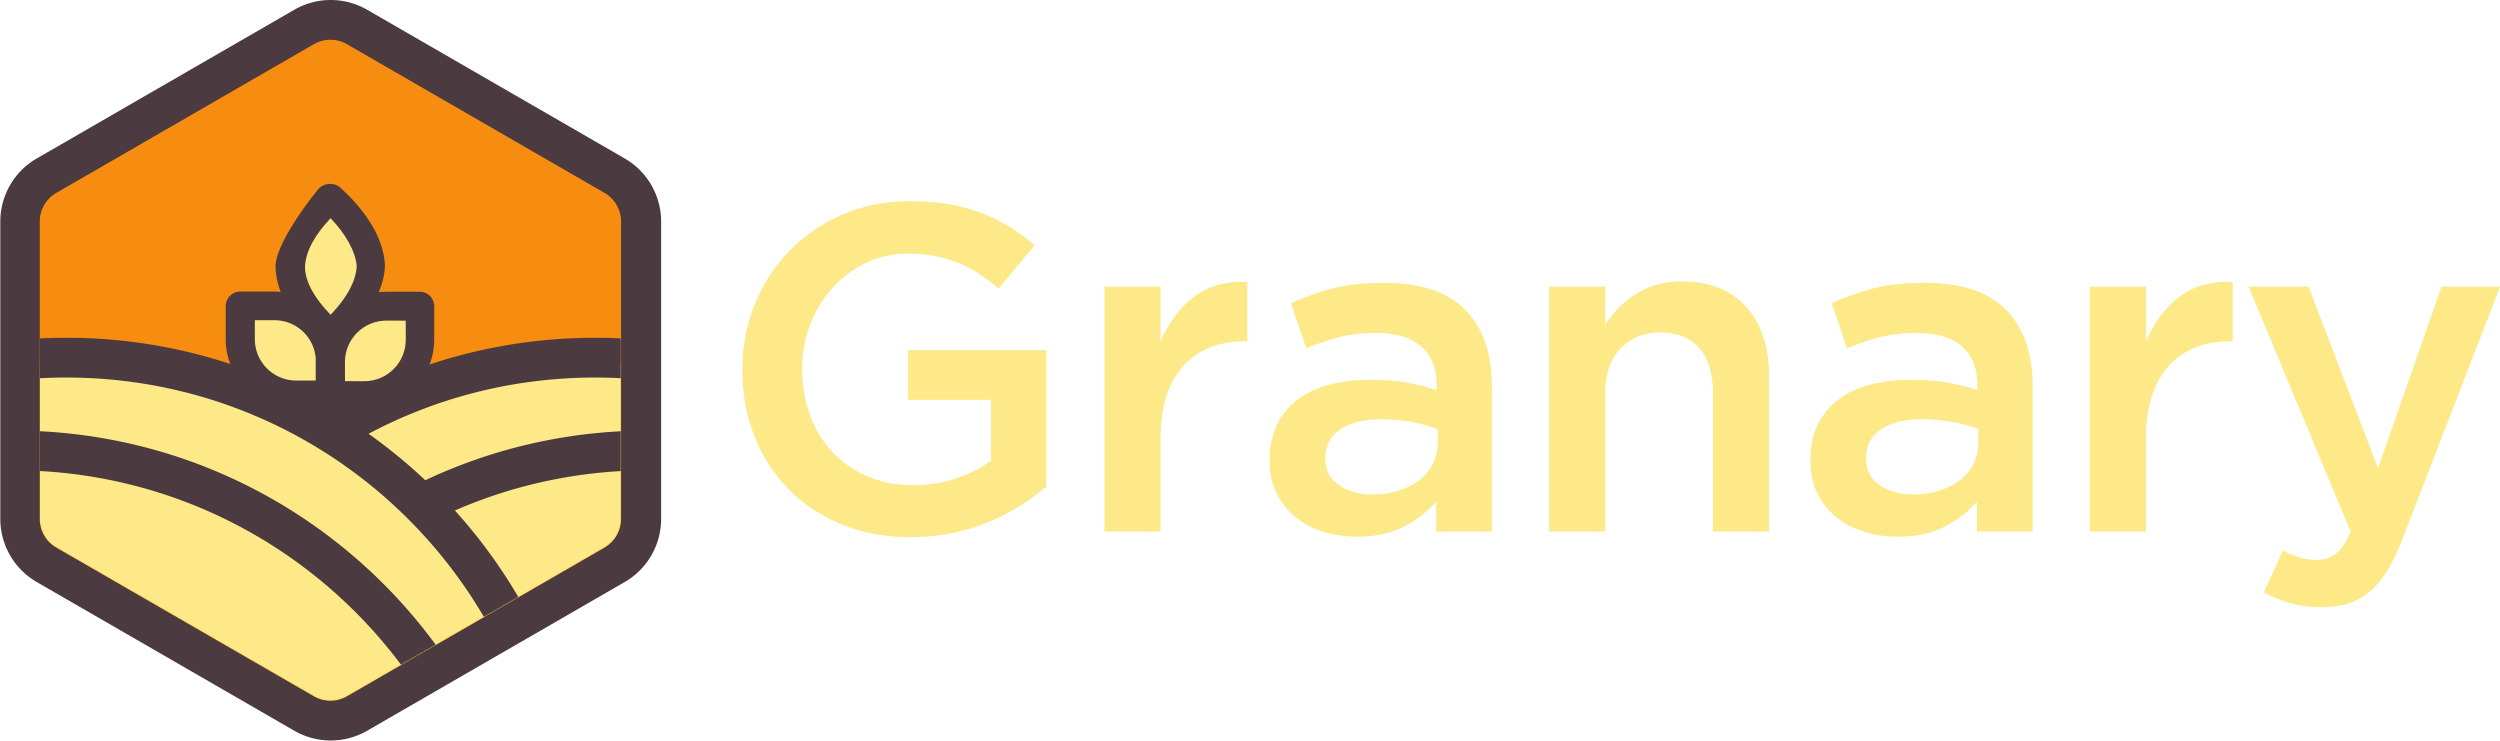 <svg xmlns="http://www.w3.org/2000/svg" xmlns:xlink="http://www.w3.org/1999/xlink" viewBox="0 0 1886 559"><defs><path id="a" d="M261.76 33.35l194.26 112.155a25 25 0 0112.5 21.651v224.312a25 25 0 01-12.5 21.65L261.76 525.276a25 25 0 01-25 0L42.5 413.119A25 25 0 0130 391.468V167.156a25 25 0 0112.5-21.65L236.76 33.348a25 25 0 0125 0z"/></defs><g fill="none" fill-rule="evenodd"><path fill="#FDE987" fill-rule="nonzero" d="M687.119 405.2c10.733 0 21-.992 30.8-2.975s18.958-4.725 27.475-8.225c8.516-3.5 16.45-7.583 23.8-12.25 7.35-4.667 14.058-9.567 20.125-14.7v-102.9h-104.3v37.45h62.65v45.85c-7.467 5.6-16.275 10.092-26.425 13.475-10.15 3.383-21.059 5.075-32.725 5.075-12.6 0-23.975-2.217-34.125-6.65-10.15-4.433-18.9-10.5-26.25-18.2-7.35-7.7-13.009-16.917-16.975-27.65-3.967-10.733-5.95-22.4-5.95-35v-.7c0-11.667 2.041-22.75 6.125-33.25 4.083-10.5 9.683-19.658 16.8-27.475 7.116-7.817 15.516-14.058 25.2-18.725 9.683-4.667 20.125-7 31.325-7 7.7 0 14.758.642 21.175 1.925 6.416 1.283 12.308 3.033 17.675 5.25a88.87 88.87 0 0115.4 8.225c4.9 3.267 9.683 6.883 14.35 10.85l27.3-32.55c-6.3-5.367-12.775-10.092-19.425-14.175s-13.709-7.525-21.175-10.325c-7.467-2.8-15.575-4.958-24.325-6.475-8.75-1.517-18.492-2.275-29.225-2.275-18.434 0-35.409 3.383-50.925 10.15-15.517 6.767-28.875 15.925-40.075 27.475-11.2 11.55-19.892 25.025-26.075 40.425-6.184 15.4-9.275 31.617-9.275 48.65v.7c0 17.967 3.033 34.592 9.1 49.875 6.066 15.283 14.641 28.583 25.725 39.9 11.083 11.317 24.441 20.183 40.075 26.6 15.633 6.417 33.016 9.625 52.15 9.625zm188.387-4.2v-70.35c0-12.133 1.517-22.808 4.55-32.025 3.034-9.217 7.35-16.858 12.95-22.925s12.25-10.617 19.95-13.65c7.7-3.033 16.217-4.55 25.55-4.55h2.45v-44.8c-16.333-.7-29.866 3.15-40.6 11.55-10.733 8.4-19.016 19.6-24.85 33.6V216.2h-42.35V401h42.35zm148.138 3.85c14 0 25.9-2.567 35.7-7.7 9.8-5.133 17.85-11.433 24.15-18.9V401h42V291.45c0-24.733-6.65-43.925-19.95-57.575-13.3-13.65-33.717-20.475-61.25-20.475-15.167 0-28.117 1.4-38.85 4.2a194.892 194.892 0 00-31.5 11.2l11.55 33.95c8.4-3.5 16.683-6.3 24.85-8.4 8.166-2.1 17.5-3.15 28-3.15 14.7 0 25.958 3.383 33.775 10.15 7.816 6.767 11.725 16.567 11.725 29.4v3.5c-7.234-2.333-14.759-4.2-22.575-5.6-7.817-1.4-17.325-2.1-28.525-2.1-10.734 0-20.709 1.225-29.925 3.675-9.217 2.45-17.15 6.183-23.8 11.2-6.65 5.017-11.842 11.317-15.575 18.9-3.734 7.583-5.6 16.508-5.6 26.775v.7c0 9.333 1.808 17.558 5.425 24.675 3.616 7.117 8.4 13.067 14.35 17.85 5.95 4.783 12.891 8.4 20.825 10.85 7.933 2.45 16.333 3.675 25.2 3.675zm11.9-31.85c-10.034 0-18.492-2.333-25.375-7-6.884-4.667-10.325-11.433-10.325-20.3v-.7c0-8.867 3.733-15.867 11.2-21 7.466-5.133 17.85-7.7 31.15-7.7 8.166 0 15.925.7 23.275 2.1 7.35 1.4 13.708 3.15 19.075 5.25v10.5c0 5.833-1.225 11.142-3.675 15.925-2.45 4.783-5.892 8.867-10.325 12.25-4.434 3.383-9.625 6.008-15.575 7.875-5.95 1.867-12.425 2.8-19.425 2.8zm175.437 28V296.7c0-14.467 3.85-25.725 11.55-33.775 7.7-8.05 17.734-12.075 30.1-12.075 12.6 0 22.342 3.908 29.225 11.725 6.884 7.817 10.325 18.958 10.325 33.425v105h42.35V283.4c0-21.7-5.716-38.967-17.15-51.8-11.433-12.833-27.65-19.25-48.65-19.25-7.233 0-13.708.875-19.425 2.625-5.716 1.75-10.966 4.142-15.75 7.175-4.783 3.033-8.983 6.475-12.6 10.325a103.347 103.347 0 00-9.975 12.425v-28.7h-42.35V401h42.35zm220.588 3.85c14 0 25.9-2.567 35.7-7.7 9.8-5.133 17.85-11.433 24.15-18.9V401h42V291.45c0-24.733-6.65-43.925-19.95-57.575-13.3-13.65-33.717-20.475-61.25-20.475-15.167 0-28.117 1.4-38.85 4.2a194.892 194.892 0 00-31.5 11.2l11.55 33.95c8.4-3.5 16.683-6.3 24.85-8.4 8.166-2.1 17.5-3.15 28-3.15 14.7 0 25.958 3.383 33.775 10.15 7.816 6.767 11.725 16.567 11.725 29.4v3.5c-7.234-2.333-14.759-4.2-22.575-5.6-7.817-1.4-17.325-2.1-28.525-2.1-10.734 0-20.709 1.225-29.925 3.675-9.217 2.45-17.15 6.183-23.8 11.2-6.65 5.017-11.842 11.317-15.575 18.9-3.734 7.583-5.6 16.508-5.6 26.775v.7c0 9.333 1.808 17.558 5.425 24.675 3.616 7.117 8.4 13.067 14.35 17.85 5.95 4.783 12.891 8.4 20.825 10.85 7.933 2.45 16.333 3.675 25.2 3.675zm11.9-31.85c-10.034 0-18.492-2.333-25.375-7-6.884-4.667-10.325-11.433-10.325-20.3v-.7c0-8.867 3.733-15.867 11.2-21 7.466-5.133 17.85-7.7 31.15-7.7 8.166 0 15.925.7 23.275 2.1 7.35 1.4 13.708 3.15 19.075 5.25v10.5c0 5.833-1.225 11.142-3.675 15.925-2.45 4.783-5.892 8.867-10.325 12.25-4.434 3.383-9.625 6.008-15.575 7.875-5.95 1.867-12.425 2.8-19.425 2.8zm175.437 28v-70.35c0-12.133 1.517-22.808 4.55-32.025 3.034-9.217 7.35-16.858 12.95-22.925s12.25-10.617 19.95-13.65c7.7-3.033 16.217-4.55 25.55-4.55h2.45v-44.8c-16.333-.7-29.866 3.15-40.6 11.55-10.733 8.4-19.016 19.6-24.85 33.6V216.2h-42.35V401h42.35zm132.738 57.05c7.466 0 14.116-.933 19.95-2.8 5.833-1.867 11.2-4.842 16.1-8.925 4.9-4.083 9.333-9.392 13.3-15.925 3.966-6.533 7.816-14.583 11.55-24.15l73.5-190.05h-44.1l-47.95 137.2-52.5-137.2h-45.15l77 184.8c-3.5 8.167-7.234 13.767-11.2 16.8-3.967 3.033-8.984 4.55-15.05 4.55-4.434 0-8.692-.642-12.775-1.925-4.084-1.283-8.109-2.975-12.075-5.075l-14.35 31.5c6.533 3.5 13.241 6.242 20.125 8.225 6.883 1.983 14.758 2.975 23.625 2.975z"/><path fill="#4B3B40" fill-rule="nonzero" d="M222 7.369L27.74 119.525a55 55 0 00-27.5 47.631v224.312a55 55 0 0027.5 47.631L222 551.255a55 55 0 0055 0L471.26 439.1a55 55 0 0027.5-47.631V167.156a55 55 0 00-27.5-47.631L277 7.369a55 55 0 00-55 0z"/><mask id="b" fill="#fff"><use xlink:href="#a"/></mask><use fill="#F68D11" fill-rule="nonzero" xlink:href="#a"/><path fill="#FDE987" fill-rule="nonzero" d="M30 272.448L253.5 297.5l215.02-24.101v118.069a25 25 0 01-12.5 21.65L261.76 525.276a25 25 0 01-25 0L42.5 413.119A25 25 0 0130 391.468v-119.02z" mask="url(#b)"/><path fill="#4B3B40" fill-rule="nonzero" d="M328.812 486.562l-26.15 15.098C239.839 417.517 141.582 361.376 30 355.35v-30.04c122.68 6.118 230.62 68.206 298.81 161.252zm-71.83-344.787c19.938 18.128 32.362 38.495 33.398 58.104l.028.594v.194c-.22 6.06-1.648 12.192-4.201 18.661l-.3.748-.137.332.511-.056a51.035 51.035 0 013.35-.23l.832-.023.832-.008 25.342-.007c5.936 0 10.767 4.726 10.934 10.622l.005.317-.008 25.177a51.95 51.95 0 01-3.51 18.781c39.267-13.084 81.277-20.169 124.942-20.169 6.545 0 13.054.16 19.52.474v30.04a370.941 370.941 0 00-19.52-.514c-61.773 0-119.963 15.346-170.964 42.433a396.893 396.893 0 0142.808 35.044c45.191-21.292 95.075-34.269 147.677-36.955v30.043c-44.357 2.453-86.601 12.826-125.343 29.728a395.997 395.997 0 0147.967 65.47l-25.986 15.002C301.805 357.435 184.384 284.812 50 284.812c-6.71 0-13.38.181-20.001.539V255.31c6.625-.33 13.294-.498 20.001-.498 43.202 0 84.785 6.936 123.695 19.755a51.933 51.933 0 01-3.389-17.23l-.012-.662-.004-.65.012-25.128c0-5.934 4.728-10.763 10.617-10.93l.317-.005 25.682-.008c1.287-.002 2.573.06 3.912.182l.922.094-.07-.185c-2.294-6.029-3.596-12.086-3.788-18.199l-.019-.764-.006-.736c.693-18.763 31.192-56.779 33.007-58.442 4.579-4.16 11.563-4.26 16.107-.13z" mask="url(#b)"/><path fill="#FDE987" fill-rule="nonzero" d="M275.162 175.301l-.01.36c-.511 17.048-4.645 30.905-11.568 39.02l-.197.228-.282.248c-8.891 7.7-22.632 11.232-38.8 11.606l-.63.012.003-.215c.163-16.558 3.887-30.946 11.86-38.98 8.532-7.943 22.236-11.712 38.564-12.249l1.06-.03z" mask="url(#b)" transform="rotate(-45 249.419 201.038)"/><path fill="#FDE987" fill-rule="nonzero" d="M215.054 231.972l10.454 10.443.358.364c11.578 11.945 11.828 30.851.332 43.116l-.147.154-.11.065a2.69 2.69 0 00-.47.362l-10.144 10.145-10.336-10.33c-12.237-12.225-12.242-32.027 0-44.262l10.063-10.057z" mask="url(#b)" transform="rotate(-45 215.249 264.296)"/><path fill="#FDE987" fill-rule="nonzero" d="M315.502 264.779l-10.115 10.153-.37.365c-12.277 11.931-31.815 11.814-43.948-.365l-10.229-10.27 10.118-10.153c12.248-12.3 32.064-12.306 44.317 0l10.227 10.27z" mask="url(#b)" transform="rotate(-45 283.171 264.72)"/></g></svg>